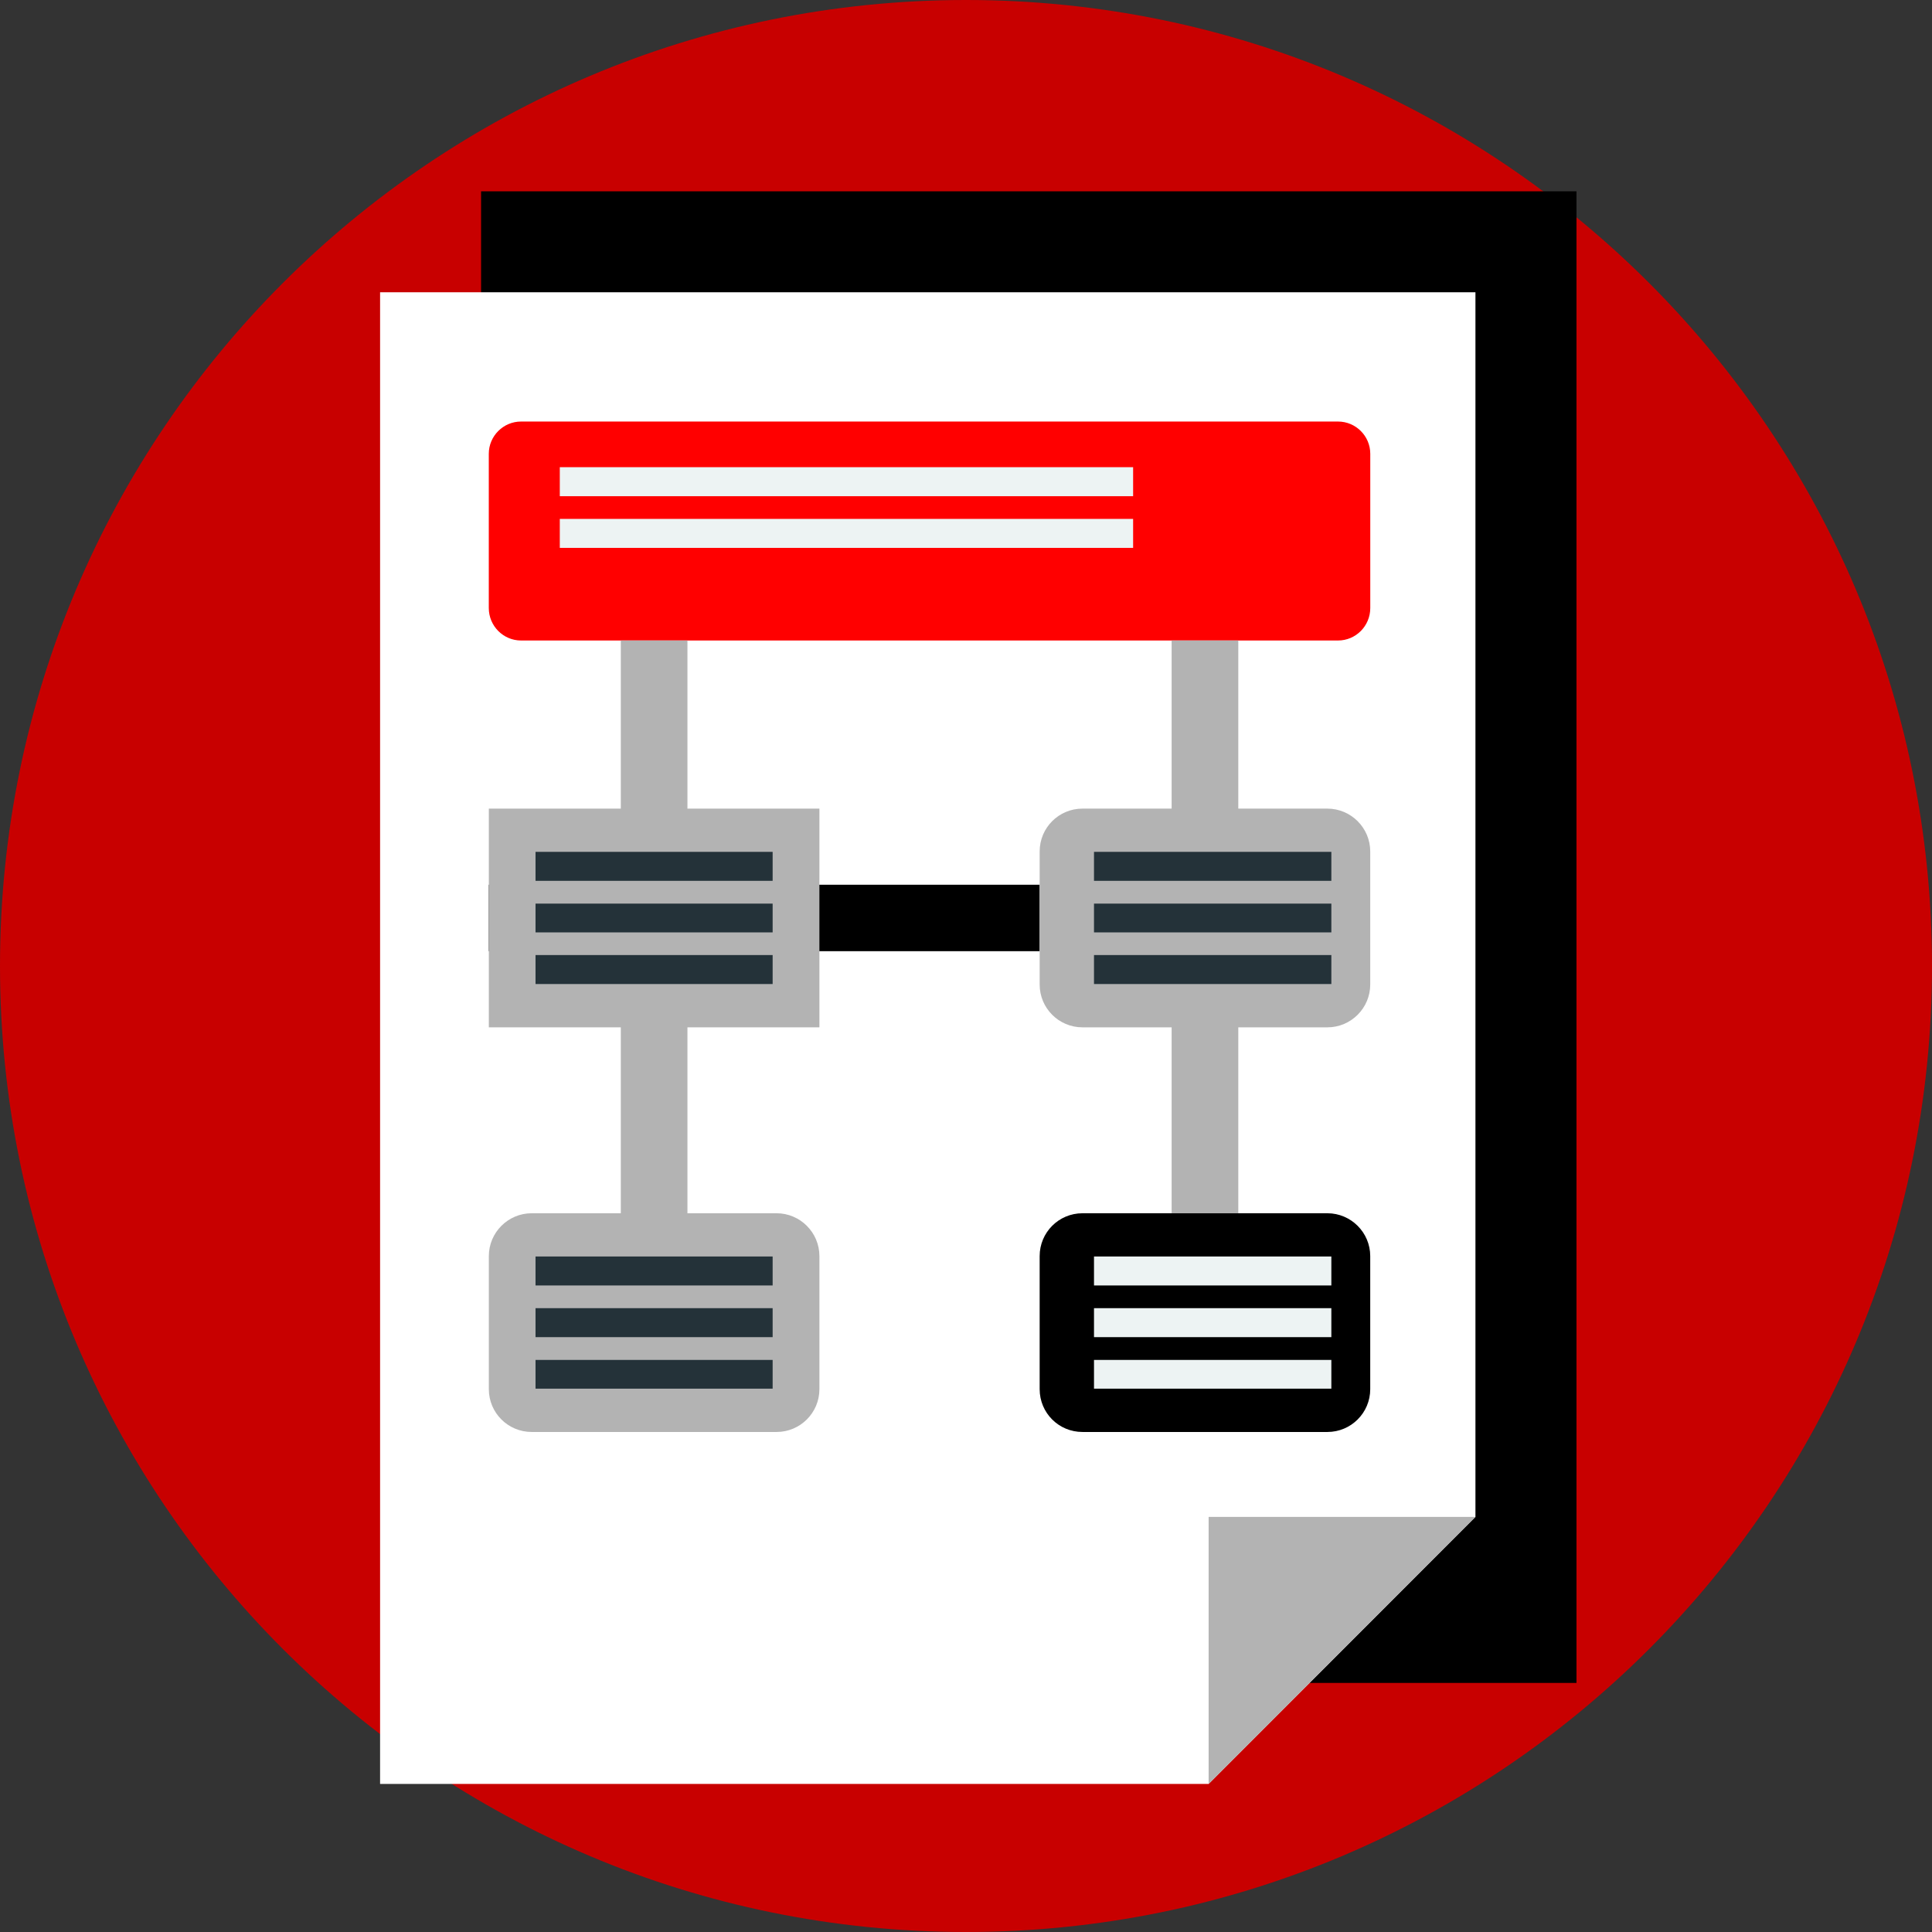 <svg width="48" height="48" viewBox="0 0 48 48" fill="none" xmlns="http://www.w3.org/2000/svg">
<rect x="0" y="0" width="48" height="48" fill="#333333" stroke="none"/>
<path d="M24 48C37.255 48 48 37.255 48 24C48 10.745 37.255 0 24 0C10.745 0 0 10.745 0 24C0 37.255 10.745 48 24 48Z" fill="#C80000"/>
<path d="M11.952 41.812H39.167V4.753H11.952V41.812Z" fill="black"/>
<path d="M36.657 7.261V37.686L30.028 44.321H9.443V7.261H36.657Z" fill="white"/>
<path d="M30.028 44.321V37.687H36.657L30.028 44.321Z" fill="#B3B3B3"/>
<path d="M33.243 15.913H12.945C12.505 15.913 12.144 15.553 12.144 15.106V11.274C12.144 10.833 12.505 10.473 12.945 10.473H33.243C33.684 10.473 34.044 10.833 34.044 11.274V15.106C34.044 15.553 33.684 15.913 33.243 15.913Z" fill="#FF0000"/>
<path d="M12.145 23.632H25.83V21.981H12.145V23.632Z" fill="black"/>
<path d="M15.424 35.576H17.079V15.913H15.424V35.576Z" fill="#B3B3B3"/>
<path d="M29.109 30.141H30.765V15.913H29.109V30.141Z" fill="#B3B3B3"/>
<path d="M12.145 25.524H20.358V20.09H12.145V25.524Z" fill="#B3B3B3"/>
<path d="M19.294 35.577H13.209C12.623 35.577 12.145 35.103 12.145 34.513V31.207C12.145 30.621 12.623 30.143 13.209 30.143H19.294C19.88 30.143 20.358 30.622 20.358 31.207V34.513C20.358 35.103 19.879 35.577 19.294 35.577Z" fill="#B3B3B3"/>
<path d="M32.979 35.577H26.894C26.303 35.577 25.83 35.103 25.83 34.513V31.207C25.83 30.621 26.303 30.143 26.894 30.143H32.979C33.565 30.143 34.043 30.622 34.043 31.207V34.513C34.043 35.103 33.565 35.577 32.979 35.577Z" fill="black"/>
<path d="M32.979 25.524H26.894C26.303 25.524 25.83 25.045 25.83 24.46V21.154C25.83 20.568 26.303 20.09 26.894 20.09H32.979C33.565 20.09 34.043 20.569 34.043 21.154V24.46C34.043 25.046 33.565 25.524 32.979 25.524Z" fill="#B3B3B3"/>
<path d="M13.908 12.328H28.152V11.607H13.908V12.328Z" fill="#EDF3F3"/>
<path d="M13.908 13.612H28.152V12.892H13.908V13.612Z" fill="#EDF3F3"/>
<path d="M13.305 21.884H19.196V21.164H13.305V21.884Z" fill="#243239"/>
<path d="M13.305 23.165H19.196V22.45H13.305V23.165Z" fill="#243239"/>
<path d="M13.305 24.448H19.196V23.728H13.305V24.448Z" fill="#243239"/>
<path d="M27.18 21.884H33.077V21.164H27.18V21.884Z" fill="#243239"/>
<path d="M27.18 23.165H33.077V22.45H27.18V23.165Z" fill="#243239"/>
<path d="M27.18 24.448H33.077V23.728H27.18V24.448Z" fill="#243239"/>
<path d="M13.305 31.937H19.196V31.217H13.305V31.937Z" fill="#243239"/>
<path d="M13.305 33.221H19.196V32.501H13.305V33.221Z" fill="#243239"/>
<path d="M13.305 34.501H19.196V33.787H13.305V34.501Z" fill="#243239"/>
<path d="M27.18 31.937H33.077V31.217H27.18V31.937Z" fill="#EDF3F3"/>
<path d="M27.18 33.221H33.077V32.501H27.18V33.221Z" fill="#EDF3F3"/>
<path d="M27.18 34.501H33.077V33.787H27.18V34.501Z" fill="#EDF3F3"/>
</svg>
